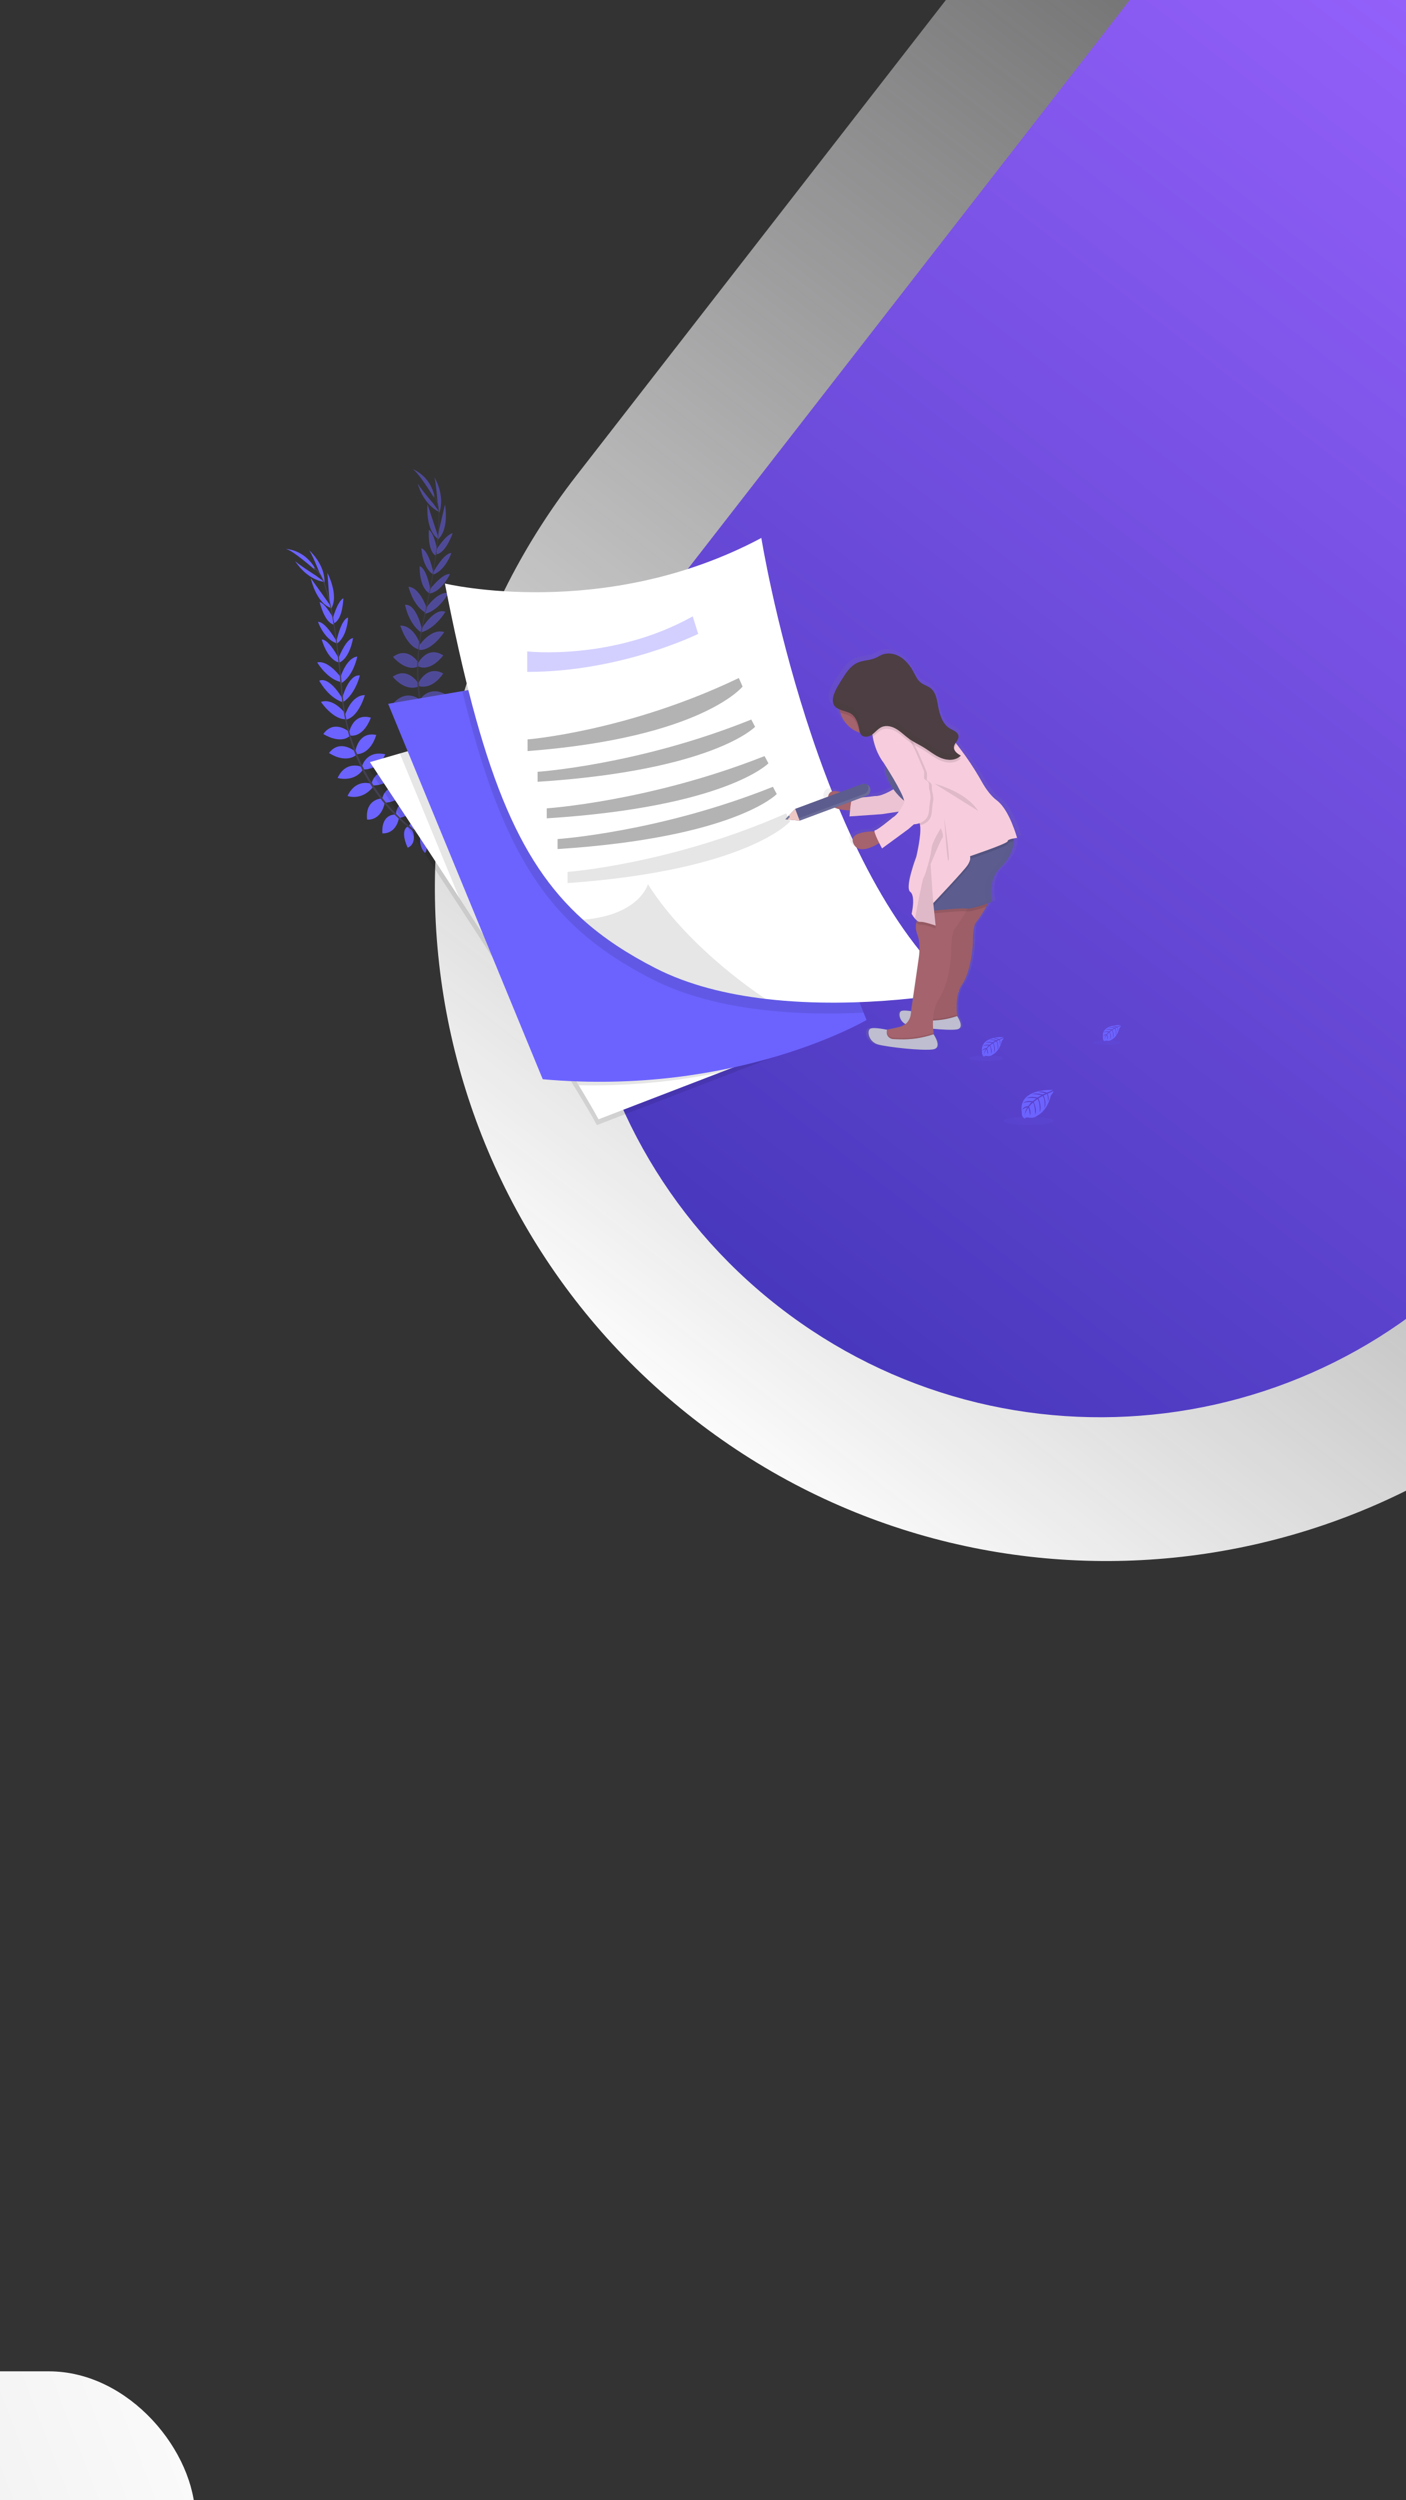 <svg width="360" height="640" viewBox="0 0 360 640" fill="none" xmlns="http://www.w3.org/2000/svg">
<rect x="0" y="0" width="360" height="640" fill="#333333" stroke="none"/>
<g clip-path="url(#clip0)">
<path d="M300.469 -75L572 136.384L419.104 333.141C360.798 408.174 252.747 421.68 177.766 363.308V363.308C102.784 304.936 89.267 196.79 147.573 121.757L300.469 -75Z" fill="url(#paint0_linear)"/>
<path d="M333.858 -57.361L545.71 107.563L387.67 310.94C342.179 369.481 257.876 380.019 199.375 334.476V334.476C140.874 288.933 130.327 204.556 175.818 146.015L333.858 -57.361Z" fill="url(#paint1_linear)"/>
<path d="M107.919 213.897C107.919 213.897 110.132 212.317 112.421 213.293C112.421 213.293 111.781 214.649 108.928 214.632L107.919 213.897Z" fill="#6C63FF"/>
<path d="M107.644 213.988C107.644 213.988 107.053 216.634 108.854 218.351C108.854 218.351 109.852 217.231 108.717 214.626L107.644 213.988Z" fill="#6C63FF"/>
<path d="M104.718 211.58C104.718 211.58 104.799 209.346 109.878 209.892C109.878 209.892 109.957 211.329 108.211 212.077C106.466 212.825 105.629 212.288 104.718 211.58Z" fill="#6C63FF"/>
<path d="M104.404 211.576C104.404 211.576 102.294 212.341 104.381 216.987C104.381 216.987 105.777 216.619 105.954 214.734C106.131 212.849 105.358 212.226 104.404 211.576Z" fill="#6C63FF"/>
<path d="M101.423 208.526C101.423 208.526 100.997 204.87 106.169 205.049C106.169 205.049 106.662 208.354 102.369 209.372L101.423 208.526Z" fill="#6C63FF"/>
<path d="M97.853 204.517C97.853 204.517 98.402 200.337 103.615 201.376C103.615 201.376 103.773 204.968 98.741 205.476L97.853 204.517Z" fill="#6C63FF"/>
<path d="M95.197 200.333C95.197 200.333 96.225 196.233 101.385 197.257C101.385 197.257 100.318 200.945 95.566 201.068L95.197 200.333Z" fill="#6C63FF"/>
<path d="M92.668 196.246C92.668 196.246 93.665 191.995 98.643 193.075C98.643 193.075 97.149 197.128 93.016 196.949L92.668 196.246Z" fill="#6C63FF"/>
<path d="M90.989 192.335C90.989 192.335 91.682 187.164 96.323 188.125C96.323 188.125 95.167 192.85 91.352 193.068L90.989 192.335Z" fill="#6C63FF"/>
<path d="M89.373 187.594C89.373 187.594 90.242 182.376 94.953 183.704C94.953 183.704 93.315 188.667 89.725 188.297L89.373 187.594Z" fill="#6C63FF"/>
<path d="M88.315 183.171C88.315 183.171 89.809 177.93 93.419 177.932C93.419 177.932 91.894 183.458 88.656 184.197L88.315 183.171Z" fill="#6C63FF"/>
<path d="M87.585 178.831C87.585 178.831 89.192 172.527 92.141 172.897C92.141 172.897 91.046 177.709 87.726 179.798L87.585 178.831Z" fill="#6C63FF"/>
<path d="M87.067 173.641C87.067 173.641 88.597 168.383 91.482 168.064C91.482 168.064 90.5 173.218 87.182 174.988L87.067 173.641Z" fill="#6C63FF"/>
<path d="M86.529 168.812C86.529 168.812 88.488 163.531 90.395 163.339C90.395 163.339 89.655 168.493 86.753 169.658L86.529 168.812Z" fill="#6C63FF"/>
<path d="M86.117 164.311C86.117 164.311 87.227 158.613 89.117 158.073C89.117 158.073 89.034 162.7 86.324 164.725L86.117 164.311Z" fill="#6C63FF"/>
<path d="M85.172 158.436C85.172 158.436 86.394 153.884 87.914 153.138C87.914 153.138 87.811 158.451 85.566 159.514L85.172 158.436Z" fill="#6C63FF"/>
<path d="M84.425 154.581L83.838 146.658C83.838 146.658 86.954 152.536 84.692 155.973L84.425 154.581Z" fill="#6C63FF"/>
<path d="M81.886 146.781C81.886 146.781 79.583 141.066 79.071 140.762C79.071 140.762 83.296 144.375 83.083 149.217L81.886 146.781Z" fill="#6C63FF"/>
<path d="M101.283 208.505C101.283 208.505 97.602 208.167 97.911 213.314C97.911 213.314 101.24 213.724 102.155 209.423L101.283 208.505Z" fill="#6C63FF"/>
<path d="M97.676 204.386C97.676 204.386 93.447 204.532 93.993 209.793C93.993 209.793 97.568 210.29 98.551 205.349L97.676 204.386Z" fill="#6C63FF"/>
<path d="M95.169 200.677C95.169 200.677 91.26 199.03 88.981 203.752C88.981 203.752 92.585 205.11 95.536 201.415L95.169 200.677Z" fill="#6C63FF"/>
<path d="M92.583 196.288C92.583 196.288 88.58 194.529 86.444 199.14C86.444 199.14 90.594 200.388 92.935 196.99L92.583 196.288Z" fill="#6C63FF"/>
<path d="M91.042 192.444C91.042 192.444 87.12 188.988 84.241 192.745C84.241 192.745 88.221 195.559 91.247 193.238L91.042 192.444Z" fill="#6C63FF"/>
<path d="M89.583 187.462C89.583 187.462 85.635 183.925 82.786 187.887C82.786 187.887 87.175 190.745 89.749 188.225L89.583 187.462Z" fill="#6C63FF"/>
<path d="M88.699 183.003C88.699 183.003 85.59 178.519 82.176 179.675C82.176 179.675 85.406 184.427 88.708 184.085L88.699 183.003Z" fill="#6C63FF"/>
<path d="M87.673 178.799C87.673 178.799 84.491 173.12 81.738 174.232C81.738 174.232 84.039 178.601 87.784 179.768L87.673 178.799Z" fill="#6C63FF"/>
<path d="M87.257 173.337C87.257 173.337 84.043 168.895 81.22 169.56C81.22 169.56 83.881 174.087 87.602 174.646L87.257 173.337Z" fill="#6C63FF"/>
<path d="M86.847 168.697C86.847 168.697 84.297 163.673 82.381 163.701C82.381 163.701 83.706 168.738 86.721 169.562L86.847 168.697Z" fill="#6C63FF"/>
<path d="M86.207 164.196C86.207 164.196 83.39 159.116 81.422 159.18C81.422 159.18 82.933 163.558 86.136 164.655L86.207 164.196Z" fill="#6C63FF"/>
<path d="M85.603 158.73C85.603 158.73 83.479 154.517 81.841 154.094C81.841 154.094 83.021 159.28 85.43 159.875L85.603 158.73Z" fill="#6C63FF"/>
<path d="M84.186 154.441L79.557 147.971C79.557 147.971 80.93 154.479 84.873 155.682L84.186 154.441Z" fill="#6C63FF"/>
<path d="M80.906 147.353C80.906 147.353 75.697 144.052 75.484 143.493C75.484 143.493 78.258 148.292 83.093 148.972L80.906 147.353Z" fill="#6C63FF"/>
<path d="M80.541 145.793C80.541 145.793 74.49 140.426 73 140.49C73 140.49 77.823 140.524 80.682 145.491L80.541 145.793Z" fill="#6C63FF"/>
<path d="M85.577 159.58L85.364 159.616C83.938 151.104 82.144 146.112 80.313 145.555L80.375 145.342C82.312 145.929 84.118 150.849 85.577 159.58Z" fill="#444053"/>
<path d="M87.978 179.957L87.658 179.996C87.56 179.201 87.474 178.385 87.408 177.573C86.83 170.506 86.104 164.024 85.293 159.174L85.471 158.938C86.284 163.796 87.15 170.47 87.73 177.547C87.796 178.355 87.88 179.165 87.978 179.957Z" fill="#444053"/>
<path d="M114.071 217.739C114.013 217.716 108.26 215.416 102.157 209.64C98.583 206.258 95.57 202.335 93.229 198.014C90.304 192.614 88.39 185.91 87.581 179.36L87.922 179.505C89.736 194.208 96.868 204.035 102.433 209.316C108.476 215.042 114.169 217.318 114.222 217.34L114.071 217.739Z" fill="#444053"/>
<g opacity="0.7">
<path opacity="0.7" d="M116.847 200.43C116.847 200.43 119.432 199.58 121.329 201.189C121.329 201.189 120.311 202.294 117.592 201.432L116.847 200.43Z" fill="#6C63FF"/>
<path opacity="0.7" d="M116.557 200.435C116.557 200.435 115.204 202.788 116.41 204.957C116.41 204.957 117.69 204.186 117.394 201.361L116.557 200.435Z" fill="#6C63FF"/>
<path opacity="0.7" d="M114.481 197.27C114.481 197.27 115.228 195.162 119.912 197.187C119.912 197.187 119.56 198.584 117.667 198.779C115.774 198.975 115.142 198.212 114.481 197.27Z" fill="#6C63FF"/>
<path opacity="0.7" d="M114.184 197.175C114.184 197.175 111.944 197.281 112.546 202.333C112.546 202.333 113.99 202.396 114.722 200.647C115.454 198.898 114.901 198.076 114.184 197.175Z" fill="#6C63FF"/>
<path opacity="0.7" d="M112.251 193.372C112.251 193.372 112.932 189.759 117.818 191.46C117.818 191.46 117.304 194.76 112.9 194.461L112.251 193.372Z" fill="#6C63FF"/>
<path opacity="0.7" d="M110.04 188.484C110.04 188.484 111.811 184.659 116.472 187.192C116.472 187.192 115.55 190.667 110.593 189.662L110.04 188.484Z" fill="#6C63FF"/>
<path opacity="0.7" d="M108.751 183.713C108.751 183.713 110.96 180.1 115.58 182.61C115.58 182.61 113.446 185.81 108.886 184.523L108.751 183.713Z" fill="#6C63FF"/>
<path opacity="0.7" d="M107.559 179.06C107.559 179.06 109.778 175.303 114.214 177.804C114.214 177.804 111.579 181.23 107.687 179.836L107.559 179.06Z" fill="#6C63FF"/>
<path opacity="0.7" d="M107.123 174.829C107.123 174.829 109.33 170.098 113.478 172.393C113.478 172.393 110.962 176.559 107.256 175.639L107.123 174.829Z" fill="#6C63FF"/>
<path opacity="0.7" d="M107 169.824C107 169.824 109.387 165.099 113.487 167.764C113.487 167.764 110.441 172.015 107.125 170.6L107 169.824Z" fill="#6C63FF"/>
<path opacity="0.7" d="M107.313 165.282C107.313 165.282 110.3 160.721 113.749 161.792C113.749 161.792 110.64 166.623 107.33 166.364L107.313 165.282Z" fill="#6C63FF"/>
<path opacity="0.7" d="M107.919 160.927C107.919 160.927 111.333 155.387 114.041 156.613C114.041 156.613 111.557 160.883 107.765 161.892L107.919 160.927Z" fill="#6C63FF"/>
<path opacity="0.7" d="M108.963 155.82C108.963 155.82 111.997 151.253 114.844 151.803C114.844 151.803 112.368 156.434 108.672 157.14L108.963 155.82Z" fill="#6C63FF"/>
<path opacity="0.7" d="M109.895 151.049C109.895 151.049 113.341 146.586 115.219 146.972C115.219 146.972 112.972 151.674 109.854 151.922L109.895 151.049Z" fill="#6C63FF"/>
<path opacity="0.7" d="M110.845 146.63C110.845 146.63 113.606 141.529 115.573 141.563C115.573 141.563 114.11 145.956 110.919 147.089L110.845 146.63Z" fill="#6C63FF"/>
<path opacity="0.7" d="M111.696 140.741C111.696 140.741 114.225 136.758 115.898 136.49C115.898 136.49 114.212 141.536 111.754 141.891L111.696 140.741Z" fill="#6C63FF"/>
<path opacity="0.7" d="M112.136 136.839L113.943 129.099C113.943 129.099 115.162 135.634 111.974 138.237L112.136 136.839Z" fill="#6C63FF"/>
<path opacity="0.7" d="M112.046 128.642C112.046 128.642 111.553 122.504 111.156 122.053C111.156 122.053 114.114 126.746 112.462 131.315L112.046 128.642Z" fill="#6C63FF"/>
<path opacity="0.7" d="M112.121 193.315C112.121 193.315 108.707 191.904 107.467 196.911C107.467 196.911 110.52 198.288 112.68 194.452L112.121 193.315Z" fill="#6C63FF"/>
<path opacity="0.7" d="M109.908 188.314C109.908 188.314 105.826 187.203 104.776 192.386C104.776 192.386 108.041 193.921 110.456 189.494L109.908 188.314Z" fill="#6C63FF"/>
<path opacity="0.7" d="M108.623 184.032C108.623 184.032 105.384 181.301 101.795 185.135C101.795 185.135 104.829 187.5 108.754 184.841L108.623 184.032Z" fill="#6C63FF"/>
<path opacity="0.7" d="M107.467 179.075C107.467 179.075 104.168 176.21 100.753 179.979C100.753 179.979 104.343 182.401 107.593 179.851L107.467 179.075Z" fill="#6C63FF"/>
<path opacity="0.7" d="M107.145 174.95C107.145 174.95 104.43 170.487 100.559 173.22C100.559 173.22 103.519 177.088 107.102 175.77L107.145 174.95Z" fill="#6C63FF"/>
<path opacity="0.7" d="M107.238 169.76C107.238 169.76 104.524 165.214 100.623 168.155C100.623 168.155 103.961 172.194 107.168 170.542L107.238 169.76Z" fill="#6C63FF"/>
<path opacity="0.7" d="M107.725 165.24C107.725 165.24 106.097 160.039 102.493 160.139C102.493 160.139 104.157 165.635 107.411 166.285L107.725 165.24Z" fill="#6C63FF"/>
<path opacity="0.7" d="M108 160.923C108 160.923 106.66 154.558 103.7 154.804C103.7 154.804 104.592 159.658 107.819 161.884L108 160.923Z" fill="#6C63FF"/>
<path opacity="0.7" d="M109.238 155.586C109.238 155.586 107.497 150.392 104.601 150.19C104.601 150.19 105.79 155.302 109.176 156.938L109.238 155.586Z" fill="#6C63FF"/>
<path opacity="0.7" d="M110.232 151.034C110.232 151.034 109.298 145.483 107.458 144.941C107.458 144.941 107.221 150.141 109.852 151.825L110.232 151.034Z" fill="#6C63FF"/>
<path opacity="0.7" d="M110.964 146.547C110.964 146.547 109.793 140.862 107.896 140.341C107.896 140.341 108.03 144.968 110.762 146.964L110.964 146.547Z" fill="#6C63FF"/>
<path opacity="0.7" d="M112.018 141.158C112.018 141.158 111.25 136.507 109.812 135.617C109.812 135.617 109.385 140.917 111.519 142.205L112.018 141.158Z" fill="#6C63FF"/>
<path opacity="0.7" d="M111.95 136.626L109.462 129.077C109.462 129.077 108.822 135.695 112.236 138.014L111.95 136.626Z" fill="#6C63FF"/>
<path opacity="0.7" d="M110.937 128.897C110.937 128.897 106.94 124.198 106.91 123.605C106.91 123.605 108.133 129.009 112.537 131.09L110.937 128.897Z" fill="#6C63FF"/>
<path opacity="0.7" d="M111.054 127.3C111.054 127.3 106.878 120.383 105.438 120C105.438 120 110.03 121.464 111.267 127.048L111.054 127.3Z" fill="#6C63FF"/>
<path opacity="0.7" d="M111.745 141.94L111.532 141.91C112.712 133.364 112.492 128.063 110.909 126.99L111.03 126.814C112.71 127.955 112.955 133.185 111.745 141.94Z" fill="#444053"/>
<path opacity="0.7" d="M107.947 162.13L107.629 162.073C107.774 161.284 107.936 160.481 108.115 159.684C109.675 152.766 110.919 146.365 111.592 141.493L111.833 141.319C111.158 146.207 109.991 152.828 108.431 159.756C108.252 160.536 108.09 161.335 107.947 162.13Z" fill="#444053"/>
<path opacity="0.7" d="M121.576 205.922C121.529 205.884 116.724 201.984 112.614 194.658C110.212 190.371 108.508 185.732 107.565 180.914C106.385 174.891 106.558 167.924 107.744 161.431L108.026 161.669C105.369 176.244 109.242 187.742 112.985 194.435C117.039 201.691 121.794 205.55 121.843 205.589L121.576 205.922Z" fill="#444053"/>
</g>
<path d="M269.593 278.995C269.593 278.995 260.571 278.453 261.636 284.75C261.636 284.75 261.423 285.862 262.436 286.368C262.436 286.368 262.453 285.9 263.362 286.06C263.686 286.114 264.015 286.13 264.342 286.106C264.784 286.075 265.205 285.902 265.541 285.613V285.613C265.541 285.613 268.076 284.57 269.062 280.442C269.062 280.442 269.792 279.541 269.764 279.31L268.24 279.947C268.24 279.947 268.761 281.042 268.351 281.949C268.351 281.949 268.302 279.988 268.01 280.036C267.95 280.047 267.218 280.417 267.218 280.417C267.218 280.417 268.114 282.33 267.432 283.707C267.432 283.707 267.688 281.358 266.932 280.553L265.865 281.178C265.865 281.178 266.911 283.146 266.202 284.75C266.202 284.75 266.384 282.287 265.639 281.329L264.668 282.083C264.668 282.083 265.652 284.024 265.052 285.354C265.052 285.354 264.973 282.487 264.459 282.27C264.459 282.27 263.606 283.016 263.48 283.333C263.48 283.333 264.152 284.74 263.736 285.484C263.736 285.484 263.48 283.571 263.268 283.571C263.268 283.571 262.415 284.835 262.334 285.696C262.334 285.696 262.37 284.406 263.064 283.443C262.575 283.535 262.125 283.767 261.768 284.111C261.768 284.111 261.901 283.216 263.262 283.137C263.262 283.137 263.962 282.179 264.15 282.119C264.15 282.119 262.782 282.007 261.954 282.372C261.954 282.372 262.684 281.522 264.399 281.911L265.357 281.131C265.357 281.131 263.559 280.887 262.797 281.156C262.797 281.156 263.674 280.41 265.616 280.955L266.659 280.334C266.659 280.334 265.127 280.005 264.214 280.121C264.214 280.121 265.178 279.603 266.966 280.164L267.713 279.83C267.713 279.83 266.589 279.618 266.26 279.575C265.931 279.533 265.914 279.45 265.914 279.45C266.625 279.332 267.355 279.413 268.023 279.684C268.023 279.684 269.621 279.095 269.593 278.995Z" fill="#6C63FF"/>
<path opacity="0.1" d="M263.379 287.992C266.906 287.992 269.764 287.51 269.764 286.916C269.764 286.322 266.906 285.841 263.379 285.841C259.853 285.841 256.995 286.322 256.995 286.916C256.995 287.51 259.853 287.992 263.379 287.992Z" fill="#6C63FF"/>
<path d="M286.899 262.403C286.899 262.403 281.814 262.099 282.418 265.648C282.387 265.828 282.414 266.013 282.495 266.177C282.575 266.34 282.706 266.475 282.868 266.56C282.868 266.56 282.879 266.296 283.391 266.386C283.573 266.417 283.759 266.426 283.944 266.413C284.193 266.396 284.43 266.299 284.618 266.135V266.135C284.618 266.135 286.048 265.546 286.605 263.219C286.605 263.219 287.017 262.711 286.999 262.581L286.146 262.947C286.146 262.947 286.438 263.563 286.208 264.075C286.208 264.075 286.18 262.968 286.016 262.996C285.982 262.996 285.57 263.208 285.57 263.208C285.57 263.208 286.073 264.284 285.694 265.064C285.694 265.064 285.839 263.74 285.412 263.287L284.808 263.637C284.808 263.637 285.397 264.747 284.998 265.652C284.998 265.652 285.1 264.264 284.68 263.723L284.134 264.148C284.134 264.148 284.686 265.242 284.347 265.992C284.347 265.992 284.302 264.377 284.012 264.254C283.805 264.429 283.619 264.628 283.459 264.847C283.459 264.847 283.839 265.642 283.604 266.06C283.604 266.06 283.459 264.983 283.342 264.979C283.342 264.979 282.864 265.693 282.815 266.181C282.838 265.728 282.98 265.288 283.227 264.906C282.951 264.958 282.697 265.089 282.495 265.282C282.495 265.282 282.569 264.779 283.348 264.734C283.348 264.734 283.743 264.192 283.848 264.16C283.848 264.16 283.077 264.097 282.61 264.303C282.61 264.303 283.022 263.827 283.989 264.041L284.531 263.603C284.531 263.603 283.515 263.465 283.086 263.618C283.086 263.618 283.581 263.193 284.676 263.504L285.265 263.153C284.811 263.054 284.347 263.014 283.884 263.034C283.884 263.034 284.428 262.743 285.435 263.059L285.862 262.87C285.862 262.87 285.222 262.747 285.043 262.728C284.863 262.709 284.846 262.656 284.846 262.656C285.248 262.589 285.66 262.635 286.037 262.787C286.037 262.787 286.914 262.46 286.899 262.403Z" fill="#6C63FF"/>
<path opacity="0.1" d="M283.397 267.476C285.386 267.476 286.997 267.205 286.997 266.87C286.997 266.536 285.386 266.264 283.397 266.264C281.409 266.264 279.798 266.536 279.798 266.87C279.798 267.205 281.409 267.476 283.397 267.476Z" fill="#6C63FF"/>
<path d="M256.877 265.484C256.877 265.484 250.736 265.115 251.462 269.401C251.424 269.619 251.456 269.842 251.554 270.04C251.652 270.238 251.81 270.4 252.006 270.502C252.006 270.502 252.006 270.186 252.635 270.29C252.856 270.326 253.08 270.338 253.303 270.324C253.604 270.302 253.89 270.184 254.118 269.988V269.988C254.118 269.988 255.845 269.278 256.517 266.466C256.517 266.466 257.014 265.854 256.993 265.697L255.958 266.137C255.958 266.137 256.312 266.883 256.032 267.501C256.032 267.501 256 266.164 255.8 266.196C255.759 266.196 255.262 266.454 255.262 266.454C255.262 266.454 255.87 267.752 255.412 268.694C255.412 268.694 255.586 267.095 255.072 266.547L254.342 266.972C254.342 266.972 255.053 268.311 254.571 269.406C254.571 269.406 254.695 267.729 254.189 267.068L253.527 267.58C253.527 267.58 254.197 268.9 253.79 269.807C253.79 269.807 253.736 267.856 253.384 267.707C253.384 267.707 252.806 268.215 252.719 268.424C252.719 268.424 253.175 269.382 252.891 269.888C252.891 269.888 252.719 268.589 252.576 268.583C252.576 268.583 251.999 269.444 251.935 270.035C251.964 269.489 252.136 268.96 252.433 268.5C252.101 268.563 251.794 268.721 251.551 268.955C251.551 268.955 251.641 268.345 252.576 268.292C252.576 268.292 253.051 267.639 253.179 267.599C253.179 267.599 252.249 267.523 251.686 267.771C251.686 267.771 252.181 267.195 253.348 267.457L254.001 266.927C254.001 266.927 252.778 266.76 252.258 266.944C252.258 266.944 252.855 266.437 254.178 266.806L254.889 266.381C254.889 266.381 253.845 266.156 253.222 266.237C253.222 266.237 253.879 265.886 255.096 266.267L255.606 266.058C255.606 266.058 254.842 265.909 254.618 265.886C254.394 265.863 254.383 265.801 254.383 265.801C254.867 265.721 255.364 265.776 255.819 265.96C255.819 265.96 256.897 265.552 256.877 265.484Z" fill="#6C63FF"/>
<path opacity="0.1" d="M252.648 271.607C255.049 271.607 256.995 271.28 256.995 270.876C256.995 270.473 255.049 270.145 252.648 270.145C250.247 270.145 248.301 270.473 248.301 270.876C248.301 271.28 250.247 271.607 252.648 271.607Z" fill="#6C63FF"/>
<path opacity="0.1" d="M205.517 267.708L184.112 275.956L152.825 288C151.645 285.817 149.903 282.831 147.748 279.286C140.339 267.055 128.078 248.031 117.165 231.314C104.865 212.477 94.281 196.571 94.281 196.571L101.944 194.359L164.535 176.278L205.517 267.708Z" fill="black"/>
<path d="M205.944 266.22L184.538 274.468L153.251 286.512C152.071 284.33 150.33 281.344 148.175 277.798C140.766 265.567 128.505 246.544 117.592 229.826C105.292 210.989 94.708 195.083 94.708 195.083L102.371 192.871L164.962 174.791L205.944 266.22Z" fill="white"/>
<path opacity="0.1" d="M205.944 266.22L184.538 274.468C172.583 276.948 160.384 278.066 148.175 277.798C140.766 265.567 128.505 246.544 117.592 229.826L102.371 192.871L164.962 174.791L205.944 266.22Z" fill="black"/>
<path d="M221.869 261.089C221.869 261.089 188.614 280.68 138.967 276.26L99.383 180.155L118.352 176.91L183.922 165.694L221.126 259.232L221.869 261.089Z" fill="#6C63FF"/>
<path opacity="0.1" d="M221.126 259.232C213.295 259.614 204.239 259.578 195.123 258.496C185.26 257.344 175.35 254.96 166.836 250.594C159.726 246.945 153.646 242.982 148.343 238.223C134.556 225.871 126.023 208.201 118.36 176.91L183.93 165.694L221.126 259.232Z" fill="black"/>
<path d="M245.519 253.859C245.519 253.859 220.996 258.645 196.06 255.697C186.197 254.539 176.276 252.161 167.773 247.795C160.663 244.146 154.583 240.182 149.28 235.424C132.209 220.122 123.202 196.696 113.911 149.368C113.911 149.368 154.668 159.163 194.937 137.706C194.937 137.706 208.519 222.138 245.519 253.859Z" fill="white"/>
<path opacity="0.1" d="M196.059 255.697C186.197 254.539 176.276 252.161 167.773 247.795C160.662 244.146 154.583 240.183 149.28 235.424C163.81 234.249 165.899 226.336 165.899 226.336C176.671 243.364 196.059 255.697 196.059 255.697Z" fill="black"/>
<path opacity="0.3" d="M134.988 166.744C134.988 166.744 156.881 169.233 177.373 157.765L178.777 162.256C178.777 162.256 159.173 171.992 134.988 171.992V166.744Z" fill="#6C63FF"/>
<path opacity="0.3" d="M135.083 189.271C135.083 189.271 160.679 187.221 189.174 173.556L190.137 175.742C190.137 175.742 179.65 188.837 135.083 192.259V189.271Z" fill="black"/>
<path opacity="0.3" d="M137.644 197.563C137.644 197.563 163.537 195.818 192.363 184.183L193.338 186.044C193.338 186.044 182.732 197.207 137.644 200.122V197.563Z" fill="black"/>
<path opacity="0.3" d="M139.991 206.914C139.991 206.914 166.381 205.169 195.759 193.534L196.752 195.396C196.752 195.396 185.927 206.552 139.991 209.474V206.914Z" fill="black"/>
<path opacity="0.3" d="M142.765 214.776C142.765 214.776 168.857 213.031 197.904 201.398L198.886 203.259C198.886 203.259 188.199 214.416 142.765 217.337V214.776Z" fill="black"/>
<path opacity="0.1" d="M145.325 223.185C145.325 223.185 171.815 221.23 201.303 208.199L202.3 210.284C202.3 210.284 191.448 222.781 145.325 226.051V223.185Z" fill="black"/>
<path d="M260.642 214.271L260.413 214.058C261.002 213.939 261.557 213.886 261.557 213.886C261.557 213.886 259.536 206.605 256.128 204.175C254.443 202.975 253.038 200.975 252.046 199.259C250.237 196.158 248.206 193.191 245.967 190.382L245.352 189.611L245.088 189.275C245.457 188.718 245.909 188.189 245.858 187.543C245.857 187.538 245.857 187.534 245.858 187.53C245.86 187.496 245.86 187.462 245.858 187.428C245.852 187.348 245.837 187.269 245.815 187.192L245.792 187.228C245.504 186.395 244.396 186.027 243.575 185.568C241.654 184.491 240.833 182.136 240.423 179.947C240.103 178.246 239.838 176.334 238.502 175.239C237.649 174.536 236.488 174.304 235.628 173.605C234.813 172.942 234.358 171.936 233.846 171.012C232.993 169.471 231.866 168.036 230.379 167.116C228.891 166.196 227.003 165.841 225.37 166.457C224.745 166.695 224.178 167.065 223.559 167.322C222.022 167.96 220.262 167.875 218.74 168.549C216.867 169.378 215.648 171.21 214.535 172.948C213.958 173.847 213.054 175.163 212.539 176.487C212.539 176.44 212.539 176.395 212.539 176.349C212.293 176.932 212.158 177.556 212.142 178.189C212.132 178.458 212.162 178.728 212.23 178.988C212.46 179.838 213.148 180.308 213.963 180.635C214.01 180.906 214.073 181.173 214.15 181.437C214.519 182.646 215.176 183.749 216.063 184.652C216.951 185.555 218.044 186.232 219.25 186.624C219.321 186.65 219.393 186.667 219.464 186.688C219.523 186.856 219.609 187.014 219.718 187.156C220.398 188.006 221.764 187.764 222.652 187.145C222.688 187.122 222.722 187.092 222.756 187.067C222.762 187.187 222.775 187.307 222.795 187.426C222.814 187.528 222.829 187.638 222.85 187.73C223.651 192.025 225.699 194.344 225.699 194.344C225.699 194.344 225.889 194.628 226.198 195.1C226.036 197.47 227.122 199.629 228.377 201.298C227.295 201.92 224.963 203.14 223.52 203.038C223.52 203.038 218.22 203.721 217.605 203.378C217.52 203.332 217.439 203.395 217.362 203.54C215.902 202.654 211.236 200.099 210.837 203.378C210.476 206.354 214.729 206.734 216.754 206.749C216.662 207.62 216.611 208.318 216.611 208.318L225.319 207.725L229.854 207.059C229.352 207.72 228.787 208.309 228.234 208.596C228.234 208.596 224.135 211.901 223.426 211.931C223.326 211.931 223.294 212.031 223.309 212.19C221.585 212.19 216.222 212.439 217.71 215.414C219.061 218.111 222.863 216.245 224.583 215.214C224.988 215.998 225.334 216.613 225.334 216.613L232.361 211.629L233.883 210.354C234.398 210.329 234.908 210.231 235.395 210.062C235.395 210.082 235.41 210.101 235.417 210.118C235.471 210.274 235.512 210.435 235.538 210.598C235.965 213.04 234.531 218.736 234.531 218.736C234.531 218.736 231.377 226.746 232.892 227.839C234.407 228.931 233.287 233.541 233.287 233.541C233.552 233.984 233.856 234.402 234.196 234.791V234.791C234.357 234.975 234.535 235.144 234.728 235.294C234.657 235.485 234.599 235.68 234.553 235.879C234.321 236.861 234.409 237.891 234.802 238.82C235.844 241.337 235.21 244.984 235.21 244.984L233.166 258.739C232.184 258.59 230.916 258.467 230.445 258.739C229.721 259.145 229.958 261.191 231.638 262.071C231.128 262.46 230.537 262.731 229.909 262.864C228.416 263.204 227.366 263.421 226.674 263.552C226.629 263.552 223.089 262.775 222.18 263.289C221.271 263.803 221.709 266.655 224.295 267.355C226.826 268.037 236.264 269.038 238.983 268.63L239.155 268.6C241.466 268.145 239.437 265.121 239.181 264.753C239.164 264.63 239.149 264.5 239.132 264.36C239.096 264.046 239.064 263.684 239.04 263.297C241.618 263.533 244.162 263.648 245.329 263.474C245.384 263.474 245.435 263.457 245.482 263.446C247.529 263.042 245.736 260.369 245.506 260.046C245.496 259.964 245.485 259.876 245.474 259.784V259.761C245.474 259.699 245.459 259.633 245.453 259.57C245.446 259.506 245.453 259.461 245.435 259.404C245.418 259.346 245.435 259.302 245.42 259.249C245.412 259.144 245.403 259.035 245.395 258.924C245.395 258.879 245.395 258.832 245.395 258.785C245.395 258.7 245.384 258.615 245.38 258.528C245.38 258.481 245.38 258.435 245.38 258.386C245.38 258.258 245.38 258.127 245.367 257.995C245.367 257.959 245.367 257.923 245.367 257.886C245.367 257.78 245.367 257.674 245.367 257.563C245.367 257.512 245.367 257.461 245.367 257.408C245.367 257.296 245.367 257.183 245.367 257.068C245.367 257.03 245.367 256.994 245.367 256.955C245.367 256.813 245.38 256.666 245.388 256.52L245.401 256.363C245.401 256.254 245.418 256.15 245.429 256.039C245.429 255.986 245.429 255.933 245.446 255.88C245.463 255.731 245.482 255.583 245.504 255.432C245.504 255.387 245.519 255.342 245.525 255.298C245.544 255.185 245.563 255.07 245.585 254.956C245.585 254.9 245.606 254.843 245.619 254.786C245.645 254.662 245.672 254.539 245.702 254.416C245.702 254.382 245.717 254.348 245.726 254.314C245.764 254.165 245.807 254.018 245.852 253.872C245.866 253.821 245.884 253.77 245.901 253.719C245.937 253.608 245.975 253.506 246.016 253.391L246.067 253.255C246.125 253.111 246.187 252.968 246.251 252.83C246.268 252.794 246.287 252.758 246.306 252.722C246.359 252.611 246.417 252.509 246.477 252.395L246.549 252.269C246.63 252.133 246.714 251.997 246.805 251.867C249.153 248.535 249.772 242.108 249.714 240.71C249.656 239.311 249.993 236.41 250.414 235.981C250.695 235.694 252.334 233.43 253.314 231.709C253.491 231.394 253.645 231.099 253.766 230.835C254.462 230.595 254.923 230.41 254.923 230.41C254.678 229.518 254.56 228.596 254.573 227.671C254.59 225.862 255.089 223.48 257.151 221.546C260.193 218.689 260.618 215.858 260.659 214.77C260.659 214.694 260.659 214.626 260.659 214.568C260.652 214.368 260.642 214.271 260.642 214.271Z" fill="url(#paint2_linear)"/>
<path d="M252.533 232.096C251.707 233.565 250.78 234.976 249.759 236.319C249.358 236.744 249.035 239.615 249.091 240.994C249.146 242.374 248.56 248.733 246.317 252.027C244.074 255.321 245.226 261.015 245.226 261.015L241.648 262.265H237.348L234.386 261.383L233.605 259.236C233.605 259.236 234.647 259.077 237.233 258.464C237.95 258.319 238.6 257.944 239.084 257.396C239.567 256.849 239.858 256.159 239.911 255.432L241.727 242.801C241.727 242.801 242.262 239.613 241.379 237.407C241.13 236.786 241.027 236.117 241.077 235.45C241.128 234.783 241.33 234.137 241.669 233.56L241.727 233.471C241.727 233.471 244.529 231.267 247.384 229.887C249.912 228.672 252.477 228.094 253.205 230.251C253.299 230.529 252.992 231.246 252.533 232.096Z" fill="#A5636D"/>
<path opacity="0.05" d="M252.533 232.096C251.707 233.565 250.78 234.976 249.759 236.319C249.358 236.744 249.035 239.615 249.091 240.994C249.146 242.374 248.56 248.733 246.317 252.027C244.738 254.35 244.842 257.861 245.036 259.733C245.12 260.518 245.222 261.008 245.222 261.008L241.644 262.258H237.348L234.386 261.383L233.605 259.236C233.605 259.236 233.866 259.196 234.459 259.081C235.052 258.966 235.953 258.77 237.246 258.464C237.961 258.317 238.608 257.94 239.089 257.393C239.57 256.846 239.858 256.157 239.911 255.432L241.727 242.801C241.727 242.801 242.262 239.613 241.379 237.407C241.13 236.786 241.027 236.117 241.077 235.45C241.128 234.783 241.33 234.137 241.669 233.56L241.727 233.471C241.727 233.471 244.529 231.267 247.384 229.887C249.912 228.672 252.477 228.094 253.205 230.251C253.299 230.529 252.992 231.246 252.533 232.096Z" fill="black"/>
<path opacity="0.1" d="M245.226 261.017L241.648 262.267H237.348L234.386 261.383L233.605 259.236C233.605 259.236 233.866 259.196 234.459 259.081C234.417 259.471 234.52 259.863 234.748 260.182C234.977 260.502 235.315 260.727 235.699 260.815L237.38 260.872C237.617 260.872 237.856 260.885 238.091 260.885C240.456 260.886 242.805 260.498 245.043 259.735C245.128 260.52 245.226 261.017 245.226 261.017Z" fill="black"/>
<path d="M237.378 261.234L235.694 261.176C235.694 261.176 234.124 260.845 234.508 259.07C234.508 259.07 231.478 258.386 230.703 258.839C229.929 259.291 230.302 261.788 232.491 262.401C234.625 262.998 242.619 263.875 244.917 263.516L245.064 263.491C247.147 263.066 245.064 260.09 245.064 260.09C242.593 260.933 239.989 261.32 237.378 261.234Z" fill="#BEBED0"/>
<path d="M247.746 232.584C247.633 232.81 247.512 233.044 247.373 233.288C246.317 235.201 244.622 237.609 244.326 237.921C243.873 238.401 243.513 241.64 243.57 243.205C243.628 244.769 242.971 251.935 240.44 255.655C239.145 257.568 238.852 260.171 238.874 262.267C238.88 262.977 238.922 263.686 239 264.392C239.094 265.257 239.213 265.797 239.213 265.797L235.176 267.206H230.317L226.973 266.215L226.098 263.784C226.098 263.784 226.39 263.737 227.048 263.608C227.705 263.478 228.729 263.261 230.193 262.917C231.001 262.751 231.732 262.327 232.276 261.709C232.82 261.092 233.147 260.314 233.208 259.495L235.255 245.241C235.255 245.241 235.859 241.638 234.864 239.152C234.489 238.229 234.405 237.214 234.625 236.242C234.744 235.696 234.961 235.177 235.265 234.708C235.265 234.708 236.046 234.096 237.224 233.286C237.745 232.929 238.349 232.533 238.998 232.134C241.848 230.376 245.598 228.582 247.394 229.89C247.791 230.187 248.081 230.604 248.222 231.078C248.295 231.324 248.092 231.883 247.746 232.584Z" fill="#A5636D"/>
<path opacity="0.1" d="M239.202 265.799L235.165 267.208H230.317L226.973 266.218L226.098 263.786C226.098 263.786 226.39 263.74 227.048 263.61C227.006 263.898 227.036 264.192 227.135 264.466C227.234 264.74 227.399 264.985 227.615 265.18C227.952 265.465 228.377 265.625 228.819 265.631L230.349 265.68C230.616 265.68 230.884 265.695 231.151 265.695C233.821 265.694 236.473 265.255 239 264.394C239.094 265.259 239.202 265.799 239.202 265.799Z" fill="black"/>
<path d="M230.347 266.041L228.819 265.99C228.377 265.983 227.951 265.824 227.613 265.54C227.225 265.195 226.89 264.6 227.108 263.599C227.108 263.599 223.693 262.828 222.812 263.338C221.931 263.848 222.362 266.668 224.831 267.359C227.248 268.033 236.262 269.023 238.857 268.619L239.021 268.589C241.368 268.109 239.021 264.747 239.021 264.747C236.233 265.701 233.293 266.139 230.347 266.041V266.041Z" fill="#BEBED0"/>
<path opacity="0.1" d="M252.533 232.096C251.071 232.604 248.924 233.277 247.747 233.305C247.625 233.31 247.503 233.304 247.382 233.288V233.288C246.558 233.175 244.012 233.356 241.678 233.564C240.741 233.647 239.84 233.734 239.096 233.811C237.986 233.926 237.222 234.008 237.222 234.008V233.288C237.743 232.931 238.347 232.536 238.995 232.136C241.846 230.378 245.596 228.585 247.392 229.892C249.921 228.676 252.486 228.098 253.214 230.255C253.299 230.529 252.992 231.246 252.533 232.096Z" fill="black"/>
<path d="M259.547 215.333C259.506 216.411 259.101 219.208 256.195 222.034C252.49 225.637 254.061 230.81 254.061 230.81C254.061 230.81 249.644 232.538 247.738 232.584C247.616 232.589 247.494 232.583 247.373 232.567C246.229 232.408 241.688 232.827 239.079 233.09C237.969 233.205 237.205 233.288 237.205 233.288V217.986L257.676 213.036L259.53 214.874C259.546 215.027 259.552 215.18 259.547 215.333Z" fill="#5C5C8E"/>
<g opacity="0.1">
<path opacity="0.1" d="M237.551 233.099L237.214 233.135V233.296C237.214 233.296 237.978 233.214 239.087 233.099C240.961 232.91 243.822 232.644 245.715 232.565C244.405 232.446 240.077 232.844 237.551 233.099Z" fill="black"/>
<path opacity="0.1" d="M259.538 214.883L257.684 213.042L256.449 213.35L258.002 214.891C258.013 215.045 258.013 215.199 258.002 215.352C257.961 216.428 257.556 219.227 254.65 222.054C250.945 225.654 252.516 230.829 252.516 230.829C252.516 230.829 248.86 232.257 246.767 232.553C246.967 232.552 247.166 232.563 247.365 232.584C247.485 232.601 247.608 232.608 247.729 232.604C249.635 232.557 254.052 230.829 254.052 230.829C254.052 230.829 252.473 225.654 256.186 222.054C259.092 219.227 259.498 216.428 259.538 215.352C259.549 215.196 259.549 215.039 259.538 214.883Z" fill="black"/>
</g>
<path d="M218.64 204.524C218.64 204.524 212.452 200.248 211.997 204.099C211.543 207.95 218.64 207.399 218.64 207.399V204.524Z" fill="#A5636D"/>
<path d="M229.31 201.689C229.31 201.689 225.962 203.895 224.109 203.759C224.109 203.759 219.048 204.435 218.459 204.097C217.87 203.759 217.511 208.985 217.511 208.985L225.834 208.4L231.168 207.589C231.168 207.589 233.836 205.969 233.836 204.573C233.836 203.176 229.31 201.689 229.31 201.689Z" fill="#F7CDDD"/>
<path opacity="0.05" d="M229.31 201.689C229.31 201.689 225.962 203.895 224.109 203.759C224.109 203.759 219.048 204.435 218.459 204.097C217.87 203.759 217.511 208.985 217.511 208.985L225.834 208.4L231.168 207.589C231.168 207.589 233.836 205.969 233.836 204.573C233.836 203.176 229.31 201.689 229.31 201.689Z" fill="black"/>
<path d="M224.4 212.817C224.4 212.817 216.873 212.507 218.559 216.005C220.245 219.503 225.949 215.257 225.949 215.257L224.4 212.817Z" fill="#A5636D"/>
<path d="M231.971 205.38C231.971 205.38 225.87 200.834 226.73 195.298C227.59 189.761 231.971 199.536 231.971 199.536V205.38Z" fill="#5C5C8E"/>
<path d="M230.285 180.28C230.283 182.272 229.505 184.185 228.115 185.617C227.776 185.969 227.403 186.286 227.001 186.563C226.233 187.096 225.376 187.491 224.47 187.728C224.11 187.817 223.744 187.882 223.375 187.921C223.111 187.946 222.844 187.961 222.573 187.961C221.708 187.966 220.848 187.822 220.032 187.536C218.695 187.072 217.513 186.25 216.615 185.161C215.716 184.072 215.136 182.757 214.937 181.361C214.739 179.966 214.93 178.542 215.489 177.248C216.049 175.953 216.956 174.836 218.11 174.021C219.264 173.205 220.621 172.721 222.033 172.622C223.445 172.524 224.857 172.814 226.114 173.461C227.372 174.109 228.426 175.088 229.161 176.292C229.897 177.497 230.286 178.879 230.285 180.289V180.28Z" fill="#A5636D"/>
<path opacity="0.1" d="M259.547 215.333C258.856 215.461 258.002 215.69 258.002 216.047C258.002 216.649 248.361 219.89 248.361 219.89C248.361 219.89 248.722 220.727 247.759 222.168C246.797 223.609 238.961 231.889 238.961 231.889L238.987 232.136L239.087 233.09L239.565 237.651C239.565 237.651 236.552 236.572 235.588 236.691C235.276 236.731 234.947 236.531 234.625 236.244C234.744 235.699 234.961 235.179 235.265 234.71C235.265 234.71 236.046 234.098 237.224 233.288V217.986L257.695 213.036L259.549 214.874C259.559 215.027 259.558 215.18 259.547 215.333V215.333Z" fill="black"/>
<path d="M260.413 214.487C260.413 214.487 258.002 214.725 258.002 215.327C258.002 215.928 248.361 219.169 248.361 219.169C248.361 219.169 248.722 220.007 247.759 221.448C246.797 222.889 238.961 231.171 238.961 231.171L239.565 236.931C239.565 236.931 236.552 235.851 235.588 235.97C235.161 236.023 234.681 235.628 234.286 235.167C233.96 234.782 233.669 234.369 233.417 233.932C233.417 233.932 234.504 229.369 233.057 228.289C231.61 227.21 234.623 219.289 234.623 219.289C234.623 219.289 235.985 213.656 235.583 211.24C235.559 211.078 235.52 210.919 235.468 210.764C235.468 210.747 235.457 210.728 235.451 210.711C234.598 208.403 225.345 189.032 225.345 189.032C225.351 188.483 225.389 187.934 225.46 187.39C225.479 187.239 225.505 187.081 225.533 186.922C225.58 186.635 225.642 186.352 225.721 186.072C225.77 185.893 225.828 185.716 225.896 185.543C226.181 184.812 226.619 184.248 227.272 184.236C227.272 184.236 227.995 183.439 229.692 183.222C230.934 183.06 232.707 183.222 235.108 184.236C240.769 186.633 242.096 186.756 242.096 186.756L244.941 190.476L245.525 191.239C247.668 194.023 249.609 196.956 251.332 200.016C252.279 201.716 253.621 203.691 255.23 204.879C258.484 207.287 260.413 214.487 260.413 214.487Z" fill="#F7CDDD"/>
<path opacity="0.1" d="M239.292 200.609C239.292 200.609 247.337 202.59 250.454 207.584L239.292 200.609Z" fill="black"/>
<path opacity="0.1" d="M241.778 209.385C241.778 209.385 243.3 219.558 242.877 220.324C242.455 221.089 241.778 209.385 241.778 209.385Z" fill="black"/>
<path opacity="0.1" d="M241.234 214.606C240.649 215.369 238.274 221.267 238.274 221.267L238.959 231.171L239.563 236.931C239.563 236.931 236.552 235.851 235.588 235.97C235.161 236.023 234.679 235.628 234.286 235.167C234.911 231.794 236.249 224.736 236.49 224.6C236.808 224.419 238.436 218.749 238.522 217.161C238.607 215.573 240.869 212.035 240.869 212.035C240.869 212.035 241.823 213.843 241.234 214.606Z" fill="black"/>
<path opacity="0.1" d="M238.961 204.885C238.812 205.334 238.582 207.946 238.582 207.946C238.415 210.245 236.661 210.998 235.583 211.24C235.559 211.078 235.52 210.919 235.468 210.764C234.745 208.726 225.345 189.041 225.345 189.041C225.355 188.042 225.481 187.048 225.721 186.078C227.767 185.479 231.006 186.401 231.006 186.401C231.943 186.278 234.999 192.329 234.999 192.329C234.999 192.329 237.034 196.962 237.258 197.593C237.483 198.224 237.258 199.26 237.348 199.621C237.438 199.982 238.389 200.292 238.524 200.79C238.658 201.287 238.571 202.277 238.66 202.454C238.75 202.63 239.113 204.435 238.961 204.885Z" fill="black"/>
<path d="M238.238 204.524C238.089 204.974 237.858 207.584 237.858 207.584C237.721 209.497 236.484 210.347 235.451 210.711C234.985 210.876 234.498 210.973 234.004 210.998L232.551 212.256L225.84 217.176C225.84 217.176 223.339 212.57 224.018 212.545C224.696 212.519 228.61 209.246 228.61 209.246C229.807 208.609 231.006 206.483 231.563 205.391C231.531 205.261 231.507 205.129 231.491 204.996C231.249 202.958 226.188 195.153 226.188 195.153C226.188 195.153 224.231 192.86 223.469 188.612C223.448 188.514 223.433 188.414 223.414 188.312C223.392 188.18 223.379 188.046 223.375 187.912C223.284 186.278 224.479 185.683 225.895 185.543C226.635 185.484 227.38 185.507 228.115 185.611C228.847 185.703 229.572 185.845 230.285 186.036C230.891 185.955 232.385 188.465 233.364 190.244C233.891 191.209 234.271 191.961 234.271 191.961C234.271 191.961 236.307 196.596 236.531 197.226C236.755 197.855 236.531 198.894 236.62 199.253C236.71 199.612 237.662 199.927 237.796 200.424C237.931 200.921 237.843 201.912 237.933 202.088C238.022 202.265 238.389 204.073 238.238 204.524Z" fill="#F7CDDD"/>
<path opacity="0.1" d="M246.022 194.14C244.742 195.442 242.674 195.447 241.014 194.777C239.354 194.108 237.948 192.909 236.409 191.976C235.41 191.368 234.352 190.871 233.368 190.244C233.223 190.15 233.082 190.057 232.942 189.959C231.806 189.16 230.823 188.133 229.647 187.409C228.86 186.888 227.945 186.594 227.001 186.559C226.566 186.555 226.136 186.645 225.74 186.822C225.666 186.852 225.595 186.887 225.526 186.926C225.139 187.147 224.781 187.415 224.459 187.723C224.126 188.021 223.808 188.337 223.459 188.616C223.437 188.518 223.422 188.418 223.403 188.316C223.381 188.184 223.369 188.051 223.365 187.917C223.1 187.942 222.833 187.957 222.562 187.957C221.697 187.962 220.837 187.818 220.021 187.532C220.021 187.5 220.021 187.468 220.002 187.436C219.714 185.923 219.193 184.321 217.97 183.47C217.262 182.977 216.131 182.776 215.149 182.408C214.809 181.229 214.757 179.985 214.999 178.782C215.24 177.579 215.768 176.451 216.537 175.492C217.306 174.534 218.294 173.772 219.419 173.273C220.544 172.773 221.773 172.548 223.003 172.619C224.233 172.689 225.428 173.052 226.489 173.677C227.549 174.302 228.443 175.17 229.097 176.21C229.751 177.25 230.145 178.431 230.247 179.654C230.348 180.877 230.154 182.106 229.681 183.239C230.923 183.077 232.696 183.239 235.097 184.253C240.758 186.65 242.085 186.773 242.085 186.773L244.93 190.493C244.622 190.96 244.275 191.421 244.243 191.968C244.189 192.969 245.169 193.668 246.022 194.14Z" fill="black"/>
<path d="M217.979 182.746C219.201 183.596 219.722 185.196 220.012 186.707C220.102 187.179 220.187 187.676 220.477 188.051C221.118 188.888 222.432 188.652 223.279 188.051C224.126 187.449 224.794 186.537 225.74 186.112C226.994 185.547 228.471 185.959 229.647 186.692C230.823 187.426 231.806 188.452 232.942 189.243C234.04 190.014 235.265 190.565 236.409 191.26C237.948 192.193 239.354 193.398 241.014 194.061C242.674 194.724 244.748 194.722 246.02 193.423C245.167 192.952 244.187 192.254 244.253 191.243C244.319 190.231 245.502 189.477 245.423 188.439C245.344 187.402 244.119 186.996 243.24 186.486C241.405 185.424 240.621 183.086 240.229 180.929C239.924 179.241 239.672 177.356 238.406 176.272C237.589 175.575 236.486 175.348 235.662 174.657C234.883 174 234.45 173.008 233.955 172.092C233.138 170.568 232.064 169.15 230.645 168.238C229.226 167.327 227.421 166.963 225.863 167.588C225.266 167.824 224.722 168.189 224.133 168.438C222.665 169.076 220.985 168.984 219.532 169.65C217.742 170.47 216.579 172.281 215.514 174C214.614 175.473 212.827 178.07 213.333 179.983C213.837 181.927 216.651 181.823 217.979 182.746Z" fill="#4C3E42"/>
<g opacity="0.1">
<path opacity="0.1" d="M245.421 188.323C245.414 188.244 245.4 188.165 245.38 188.089C245.056 188.597 244.652 189.09 244.614 189.685C244.606 189.823 244.617 189.961 244.648 190.095C245.009 189.523 245.472 188.986 245.421 188.323Z" fill="black"/>
<path opacity="0.1" d="M241.375 192.509C239.715 191.846 238.31 190.641 236.772 189.708C235.626 189.013 234.401 188.463 233.302 187.691C232.167 186.892 231.183 185.866 230.007 185.141C228.832 184.416 227.357 183.995 226.1 184.559C225.155 184.984 224.489 185.887 223.64 186.499C222.791 187.111 221.489 187.349 220.838 186.499C220.548 186.125 220.463 185.628 220.373 185.156C220.085 183.645 219.562 182.044 218.341 181.194C217.012 180.27 214.197 180.374 213.687 178.431C213.602 178.084 213.58 177.724 213.621 177.369C213.295 178.236 213.126 179.107 213.325 179.866C213.837 181.817 216.651 181.713 217.979 182.629C219.201 183.479 219.722 185.081 220.012 186.593C220.102 187.064 220.187 187.562 220.475 187.936C221.116 188.773 222.43 188.537 223.279 187.925C224.129 187.313 224.792 186.412 225.74 185.987C226.994 185.424 228.471 185.836 229.647 186.569C230.823 187.302 231.806 188.329 232.942 189.12C234.041 189.893 235.265 190.442 236.409 191.137C237.948 192.072 239.354 193.277 241.014 193.94C242.674 194.603 244.748 194.599 246.02 193.302C245.691 193.126 245.379 192.921 245.088 192.688C243.931 193.111 242.55 192.979 241.375 192.509Z" fill="black"/>
</g>
<path d="M203.607 207.047L220.678 200.696C220.878 200.622 221.09 200.587 221.303 200.594C221.516 200.602 221.726 200.651 221.92 200.739C222.114 200.827 222.289 200.952 222.434 201.107C222.58 201.263 222.693 201.445 222.767 201.644V201.644C222.842 201.843 222.876 202.055 222.869 202.267C222.861 202.479 222.812 202.688 222.723 202.881C222.634 203.074 222.508 203.248 222.352 203.393C222.196 203.538 222.013 203.651 221.813 203.725L204.742 210.077L201.085 209.712L203.607 207.047Z" fill="#5C5C8E"/>
<path opacity="0.1" d="M222.249 201.134C222.399 201.536 222.384 201.981 222.205 202.372C222.026 202.763 221.699 203.066 221.295 203.217L204.224 209.567L201.475 209.293L201.081 209.718L204.738 210.084L221.809 203.731C222.009 203.657 222.192 203.544 222.348 203.399C222.504 203.255 222.63 203.081 222.719 202.888C222.807 202.694 222.857 202.486 222.864 202.273C222.872 202.061 222.838 201.849 222.763 201.65V201.65C222.638 201.315 222.404 201.031 222.099 200.843C222.158 200.935 222.208 201.033 222.249 201.134Z" fill="white"/>
<path d="M203.607 207.047L204.744 210.077L201.742 209.778L201.085 209.712L201.983 208.764L203.607 207.047Z" fill="#EFC8C4"/>
<path d="M201.981 208.764C202.052 208.815 202.111 208.88 202.156 208.955C202.184 208.999 202.199 209.051 202.199 209.103C202.199 209.155 202.184 209.207 202.156 209.251C202.107 209.298 202.051 209.337 201.99 209.368C201.92 209.413 201.862 209.473 201.82 209.545C201.778 209.616 201.753 209.695 201.746 209.778L201.089 209.712L201.981 208.764Z" fill="#727A9C"/>
<rect x="-60" y="607" width="110" height="75" rx="37.5" fill="url(#paint3_linear)"/>
</g>
<defs>
<linearGradient id="paint0_linear" x1="436.234" y1="30.692" x2="177.474" y2="363.08" gradientUnits="userSpaceOnUse">
<stop stop-color="#EDEBEF" stop-opacity="0.24"/>
<stop offset="1" stop-color="#FBFBFB"/>
</linearGradient>
<linearGradient id="paint1_linear" x1="439.784" y1="25.101" x2="199.103" y2="334.264" gradientUnits="userSpaceOnUse">
<stop stop-color="#9963FF"/>
<stop offset="1" stop-color="#4838BD"/>
</linearGradient>
<linearGradient id="paint2_linear" x1="236.196" y1="268.713" x2="236.196" y2="166.143" gradientUnits="userSpaceOnUse">
<stop stop-color="#808080" stop-opacity="0.25"/>
<stop offset="0.54" stop-color="#808080" stop-opacity="0.12"/>
<stop offset="1" stop-color="#808080" stop-opacity="0.1"/>
</linearGradient>
<linearGradient id="paint3_linear" x1="38.202" y1="607" x2="-69.661" y2="648.519" gradientUnits="userSpaceOnUse">
<stop stop-color="#FAFAFA"/>
<stop offset="1" stop-color="#E9E9E9"/>
</linearGradient>
<clipPath id="clip0">
<rect width="360" height="640" fill="white"/>
</clipPath>
</defs>
</svg>
